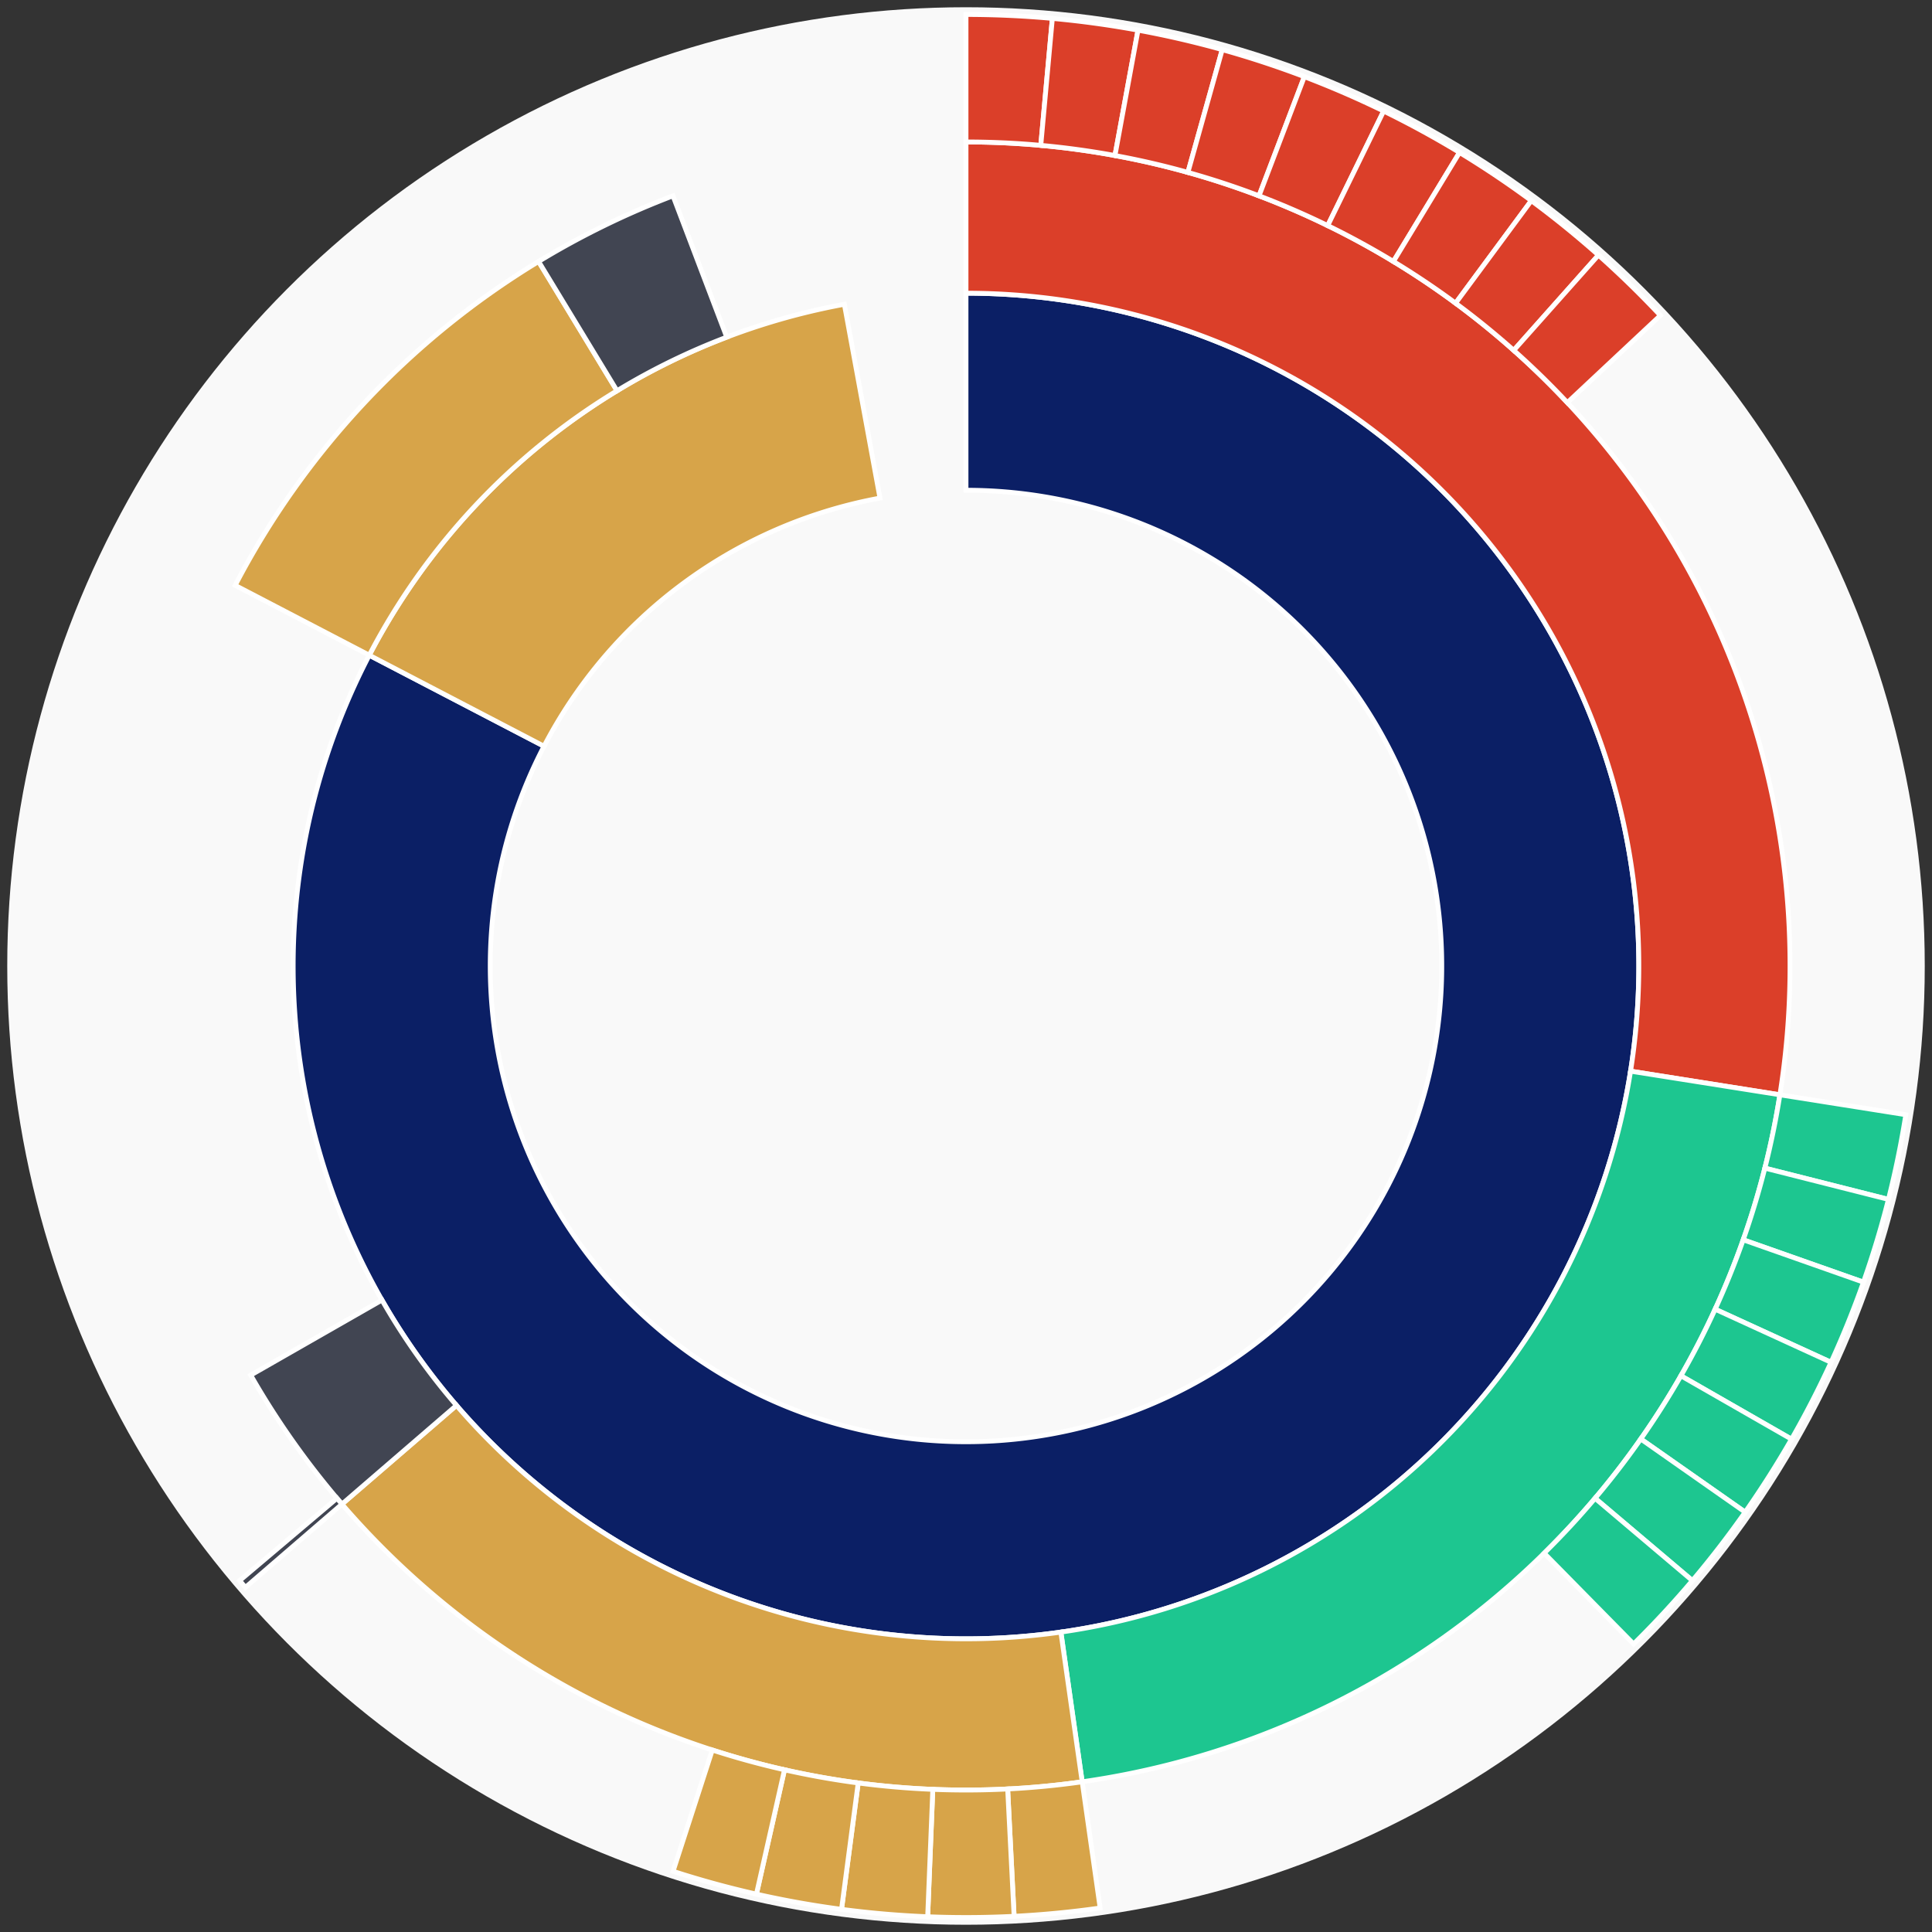 <svg xmlns="http://www.w3.org/2000/svg" width="400" height="400" id="block-7907880"><rect width="100%" height="100%" fill="#333333" stroke="none"/><g id="burst-container" transform="translate(200,200)"><circle r="197" style="fill: #f9f9f9; stroke: #f9f9f9; stroke-width: 3; opacity: 1;" id="circle-base"></circle><path display="none" d="M6.031385485800715e-15,-98.5A98.5,98.5,0,1,1,-6.031385485800715e-15,98.5A98.5,98.5,0,1,1,6.031385485800715e-15,-98.5Z" fill-rule="evenodd" id="p-type-root" style="stroke: #fff; opacity: 1;"></path><path d="M8.529667153919608e-15,-139.3A139.3,139.3,0,1,1,-123.547,-64.347L-87.361,-45.5A98.5,98.5,0,1,0,6.031385485800715e-15,-98.5Z" fill-rule="evenodd" style="fill: #0B1F65; stroke: #fff; opacity: 1;" id="p-type-data"></path><path d="M-123.547,-64.347A139.3,139.3,0,0,1,-25.181,-137.005L-17.806,-96.877A98.5,98.5,0,0,0,-87.361,-45.5Z" fill-rule="evenodd" style="fill: #D7A449; stroke: #fff; opacity: 1;" id="p-type-value"></path><path d="M1.0446666101440332e-14,-170.607A170.607,170.607,0,0,1,168.51,26.664L137.588,21.771A139.3,139.3,0,0,0,8.529667153919608e-15,-139.3Z" fill-rule="evenodd" style="fill: #DB3F29; stroke: #fff; opacity: 1;" id="p-type-functions"></path><path d="M168.51,26.664A170.607,170.607,0,0,1,24.055,168.903L19.641,137.908A139.3,139.3,0,0,0,137.588,21.771Z" fill-rule="evenodd" style="fill: #1DC690; stroke: #fff; opacity: 1;" id="p-type-logs"></path><path d="M24.055,168.903A170.607,170.607,0,0,1,-129.202,111.416L-105.493,90.971A139.3,139.3,0,0,0,19.641,137.908Z" fill-rule="evenodd" style="fill: #D7A449; stroke: #fff; opacity: 1;" id="p-type-tokenTransfers"></path><path d="M-129.202,111.416A170.607,170.607,0,0,1,-148.093,84.707L-120.917,69.163A139.3,139.3,0,0,0,-105.493,90.971Z" fill-rule="evenodd" style="fill: #414552; stroke: #fff; opacity: 1;" id="p-type-ether"></path><path d="M-151.314,-78.809A170.607,170.607,0,0,1,-88.491,-145.863L-72.253,-119.097A139.3,139.3,0,0,0,-123.547,-64.347Z" fill-rule="evenodd" style="fill: #D7A449; stroke: #fff; opacity: 1;" id="p-type-tokenTransfers"></path><path d="M-88.491,-145.863A170.607,170.607,0,0,1,-60.666,-159.457L-49.533,-130.196A139.3,139.3,0,0,0,-72.253,-119.097Z" fill-rule="evenodd" style="fill: #414552; stroke: #fff; opacity: 1;" id="p-type-ether"></path><path d="M1.206277097160143e-14,-197A197,197,0,0,1,17.88,-196.187L15.484,-169.903A170.607,170.607,0,0,0,1.0446666101440332e-14,-170.607Z" fill-rule="evenodd" style="fill: #DB3F29; stroke: #fff; opacity: 1;" id="p-type-functions"></path><path d="M17.88,-196.187A197,197,0,0,1,35.612,-193.754L30.841,-167.796A170.607,170.607,0,0,0,15.484,-169.903Z" fill-rule="evenodd" style="fill: #DB3F29; stroke: #fff; opacity: 1;" id="p-type-functions"></path><path d="M35.612,-193.754A197,197,0,0,1,53.05,-189.723L45.943,-164.305A170.607,170.607,0,0,0,30.841,-167.796Z" fill-rule="evenodd" style="fill: #DB3F29; stroke: #fff; opacity: 1;" id="p-type-functions"></path><path d="M53.05,-189.723A197,197,0,0,1,70.051,-184.125L60.666,-159.457A170.607,170.607,0,0,0,45.943,-164.305Z" fill-rule="evenodd" style="fill: #DB3F29; stroke: #fff; opacity: 1;" id="p-type-functions"></path><path d="M70.051,-184.125A197,197,0,0,1,86.473,-177.007L74.887,-153.293A170.607,170.607,0,0,0,60.666,-159.457Z" fill-rule="evenodd" style="fill: #DB3F29; stroke: #fff; opacity: 1;" id="p-type-functions"></path><path d="M86.473,-177.007A197,197,0,0,1,102.181,-168.428L88.491,-145.863A170.607,170.607,0,0,0,74.887,-153.293Z" fill-rule="evenodd" style="fill: #DB3F29; stroke: #fff; opacity: 1;" id="p-type-functions"></path><path d="M102.181,-168.428A197,197,0,0,1,117.046,-158.459L101.365,-137.23A170.607,170.607,0,0,0,88.491,-145.863Z" fill-rule="evenodd" style="fill: #DB3F29; stroke: #fff; opacity: 1;" id="p-type-functions"></path><path d="M117.046,-158.459A197,197,0,0,1,130.944,-147.182L113.401,-127.463A170.607,170.607,0,0,0,101.365,-137.23Z" fill-rule="evenodd" style="fill: #DB3F29; stroke: #fff; opacity: 1;" id="p-type-functions"></path><path d="M130.944,-147.182A197,197,0,0,1,143.762,-134.69L124.502,-116.645A170.607,170.607,0,0,0,113.401,-127.463Z" fill-rule="evenodd" style="fill: #DB3F29; stroke: #fff; opacity: 1;" id="p-type-functions"></path><path d="M194.579,30.789A197,197,0,0,1,190.982,48.322L165.395,41.848A170.607,170.607,0,0,0,168.51,26.664Z" fill-rule="evenodd" style="fill: #1DC690; stroke: #fff; opacity: 1;" id="p-type-logs"></path><path d="M190.982,48.322A197,197,0,0,1,185.808,65.456L160.914,56.687A170.607,170.607,0,0,0,165.395,41.848Z" fill-rule="evenodd" style="fill: #1DC690; stroke: #fff; opacity: 1;" id="p-type-logs"></path><path d="M185.808,65.456A197,197,0,0,1,179.1,82.05L155.105,71.057A170.607,170.607,0,0,0,160.914,56.687Z" fill-rule="evenodd" style="fill: #1DC690; stroke: #fff; opacity: 1;" id="p-type-logs"></path><path d="M179.1,82.05A197,197,0,0,1,170.914,97.967L148.016,84.842A170.607,170.607,0,0,0,155.105,71.057Z" fill-rule="evenodd" style="fill: #1DC690; stroke: #fff; opacity: 1;" id="p-type-logs"></path><path d="M170.914,97.967A197,197,0,0,1,161.317,113.074L139.705,97.925A170.607,170.607,0,0,0,148.016,84.842Z" fill-rule="evenodd" style="fill: #1DC690; stroke: #fff; opacity: 1;" id="p-type-logs"></path><path d="M161.317,113.074A197,197,0,0,1,150.389,127.249L130.24,110.201A170.607,170.607,0,0,0,139.705,97.925Z" fill-rule="evenodd" style="fill: #1DC690; stroke: #fff; opacity: 1;" id="p-type-logs"></path><path d="M150.389,127.249A197,197,0,0,1,138.219,140.373L119.701,121.567A170.607,170.607,0,0,0,130.24,110.201Z" fill-rule="evenodd" style="fill: #1DC690; stroke: #fff; opacity: 1;" id="p-type-logs"></path><path d="M27.776,195.032A197,197,0,0,1,9.961,196.748L8.626,170.389A170.607,170.607,0,0,0,24.055,168.903Z" fill-rule="evenodd" style="fill: #D7A449; stroke: #fff; opacity: 1;" id="p-type-tokenTransfers"></path><path d="M9.961,196.748A197,197,0,0,1,-7.937,196.84L-6.874,170.468A170.607,170.607,0,0,0,8.626,170.389Z" fill-rule="evenodd" style="fill: #D7A449; stroke: #fff; opacity: 1;" id="p-type-tokenTransfers"></path><path d="M-7.937,196.84A197,197,0,0,1,-25.77,195.307L-22.317,169.141A170.607,170.607,0,0,0,-6.874,170.468Z" fill-rule="evenodd" style="fill: #D7A449; stroke: #fff; opacity: 1;" id="p-type-tokenTransfers"></path><path d="M-25.77,195.307A197,197,0,0,1,-43.39,192.162L-37.577,166.417A170.607,170.607,0,0,0,-22.317,169.141Z" fill-rule="evenodd" style="fill: #D7A449; stroke: #fff; opacity: 1;" id="p-type-tokenTransfers"></path><path d="M-43.39,192.162A197,197,0,0,1,-60.651,187.431L-52.526,162.32A170.607,170.607,0,0,0,-37.577,166.417Z" fill-rule="evenodd" style="fill: #D7A449; stroke: #fff; opacity: 1;" id="p-type-tokenTransfers"></path><path d="M-149.189,128.653A197,197,0,0,1,-150.389,127.249L-130.24,110.201A170.607,170.607,0,0,0,-129.202,111.416Z" fill-rule="evenodd" style="fill: #414552; stroke: #fff; opacity: 1;" id="p-type-ether"></path></g></svg>